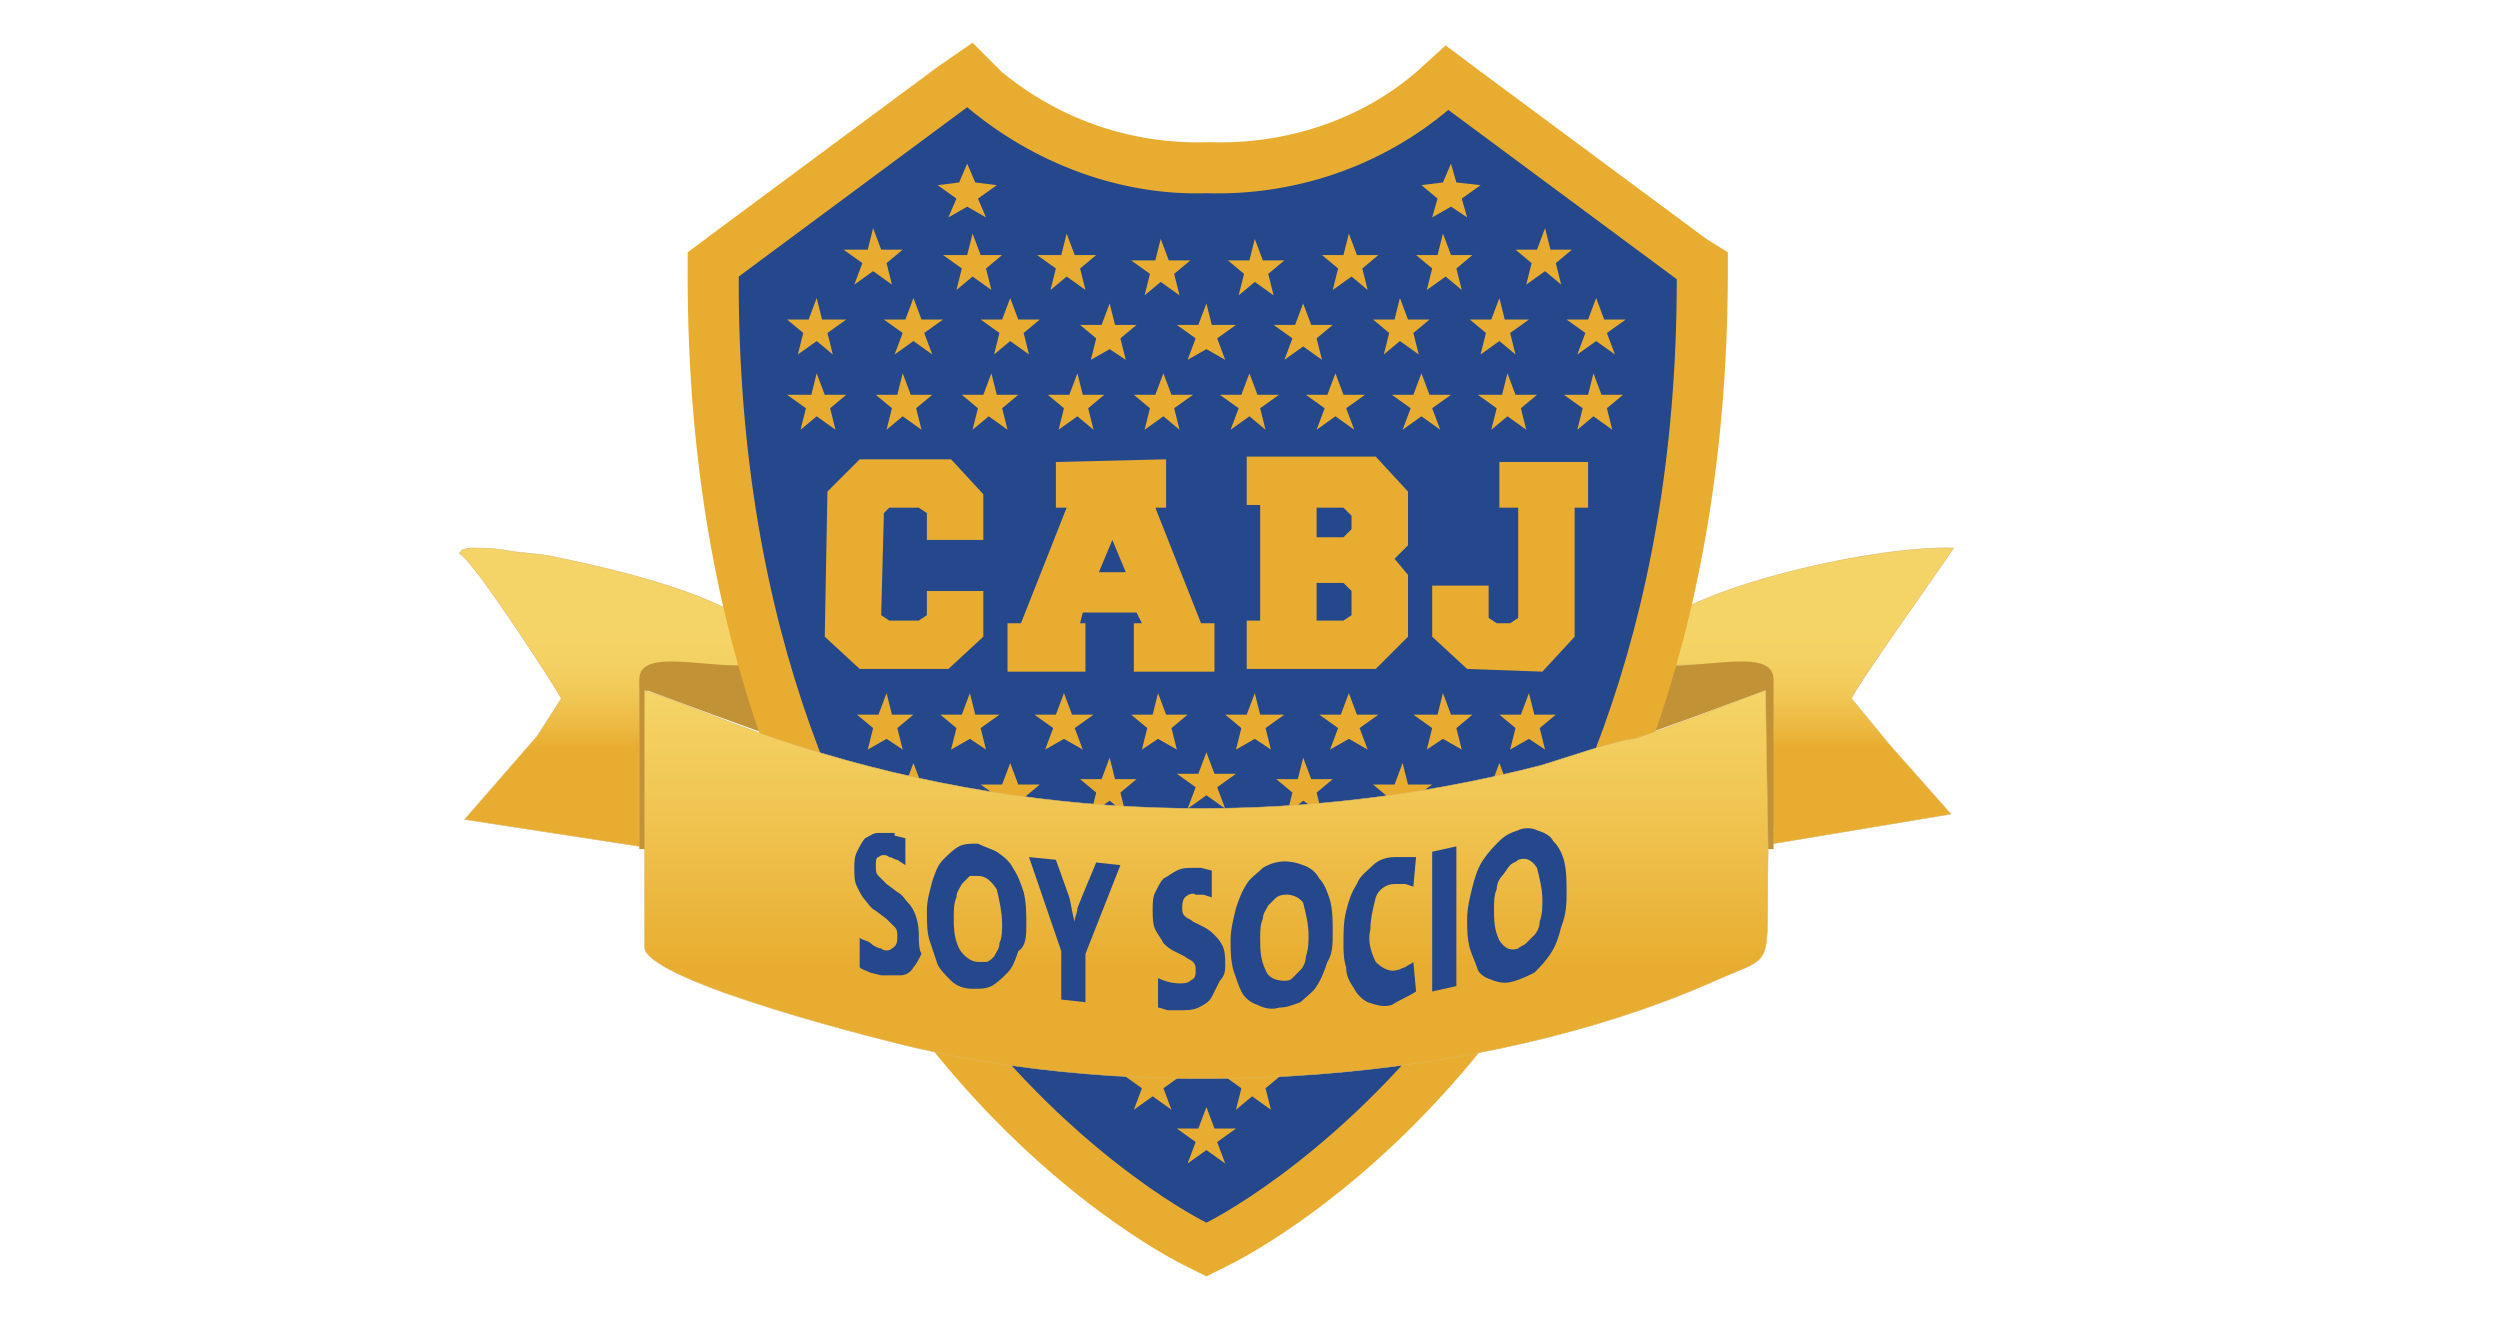 <?xml version="1.0" encoding="UTF-8" standalone="no"?>
<!-- Generator: Adobe Illustrator 22.0.0, SVG Export Plug-In . SVG Version: 6.00 Build 0)  -->

<svg
   xmlns:dc="http://purl.org/dc/elements/1.1/"
   xmlns:cc="http://creativecommons.org/ns#"
   xmlns:rdf="http://www.w3.org/1999/02/22-rdf-syntax-ns#"
   xmlns:svg="http://www.w3.org/2000/svg"
   xmlns="http://www.w3.org/2000/svg"
   xmlns:sodipodi="http://sodipodi.sourceforge.net/DTD/sodipodi-0.dtd"
   xmlns:inkscape="http://www.inkscape.org/namespaces/inkscape"
   version="1.1"
   id="Capa_1"
   x="0px"
   y="0px"
   viewBox="0 0 450 240"
   xml:space="preserve"
   sodipodi:docname="b-logo-header-new.svg"
   width="450"
   height="240"
   inkscape:version="0.92.4 (5da689c313, 2019-01-14)"><defs
   id="defs5642" /><sodipodi:namedview
   pagecolor="#ffffff"
   bordercolor="#666666"
   borderopacity="1"
   objecttolerance="10"
   gridtolerance="10"
   guidetolerance="10"
   inkscape:pageopacity="0"
   inkscape:pageshadow="2"
   inkscape:window-width="1920"
   inkscape:window-height="1017"
   id="namedview5640"
   showgrid="false"
   inkscape:zoom="2.7927215"
   inkscape:cx="206.21442"
   inkscape:cy="104.00046"
   inkscape:window-x="-8"
   inkscape:window-y="-8"
   inkscape:window-maximized="1"
   inkscape:current-layer="Capa_1" />
<style
   type="text/css"
   id="style5437">
	.st0{fill:url(#SVGID_1_);stroke:#DBB763;stroke-width:2.000000e-02;stroke-miterlimit:22.93;}
	.st1{fill:url(#SVGID_2_);stroke:#DBB763;stroke-width:2.000000e-02;stroke-miterlimit:22.93;}
	.st2{fill:#C19236;}
	.st3{fill:#24488B;}
	.st4{fill:#E8AD30;}
	.st5{fill:url(#SVGID_3_);stroke:#DBB763;stroke-width:2.000000e-02;stroke-miterlimit:22.93;}
</style>
<title
   id="title5439">isologologo header h2</title>
<g
   id="puesta_en_escena"
   transform="matrix(4.838,0,0,4.838,-47.001,3.332)">
	
		<linearGradient
   id="SVGID_1_"
   gradientUnits="userSpaceOnUse"
   x1="76.473"
   y1="22.18"
   x2="76.473"
   y2="27.3"
   gradientTransform="matrix(1,0,0,-1,0,50)">
		<stop
   offset="0.14"
   style="stop-color:#E8AD30"
   id="stop5441" />
		<stop
   offset="0.29"
   style="stop-color:#ECB941"
   id="stop5443" />
		<stop
   offset="0.53"
   style="stop-color:#F1C856"
   id="stop5445" />
		<stop
   offset="0.77"
   style="stop-color:#F4D163"
   id="stop5447" />
		<stop
   offset="1"
   style="stop-color:#F5D467"
   id="stop5449" />
	</linearGradient>
	<path
   class="st0"
   d="m 70.7,23.2 c -0.1,0.2 -0.1,0.5 0.1,0.6 1.5,0.6 3.1,-0.1 4.6,0.3 l 0.2,2.6 0.1,4 6.6,-1.1 L 80,27 78.6,25.3 c 0.2,-0.5 3.2,-4.7 3.8,-5.6 -3.1,-0.1 -10.5,1.6 -11.7,3.5 z"
   id="path5452"
   inkscape:connector-curvature="0" />
	
		<linearGradient
   id="SVGID_2_"
   gradientUnits="userSpaceOnUse"
   x1="32.761"
   y1="22.15"
   x2="32.761"
   y2="27.28"
   gradientTransform="matrix(1,0,0,-1,0,50)">
		<stop
   offset="0.14"
   style="stop-color:#E8AD30"
   id="stop5454" />
		<stop
   offset="0.29"
   style="stop-color:#ECB941"
   id="stop5456" />
		<stop
   offset="0.53"
   style="stop-color:#F1C856"
   id="stop5458" />
		<stop
   offset="0.77"
   style="stop-color:#F4D163"
   id="stop5460" />
		<stop
   offset="1"
   style="stop-color:#F5D467"
   id="stop5462" />
	</linearGradient>
	<path
   class="st1"
   d="m 29.7,26.7 -2.7,3.1 6.5,1 v -4.1 -1.9 c 0.1,-1.1 1.8,-0.8 2.7,-0.7 0.5,0 1,0 1.5,0 0.9,-0.1 0.9,0 0.8,-0.8 -1.3,-1.8 -5.9,-2.8 -8.3,-3.3 -0.5,-0.1 -1,-0.1 -1.6,-0.2 -0.5,-0.1 -0.9,-0.1 -1.4,-0.1 -0.4,0.1 -0.2,0 -0.4,0.2 0.5,0.2 3.6,5 3.8,5.4 z"
   id="path5465"
   inkscape:connector-curvature="0" />
	<path
   class="st2"
   d="m 70.4,26.8 c 1,-0.3 3.9,-1.4 5,-1.8 v 5.9 c 0.1,0 0.2,0 0.3,0 v -6.3 c 0,-1.4 -3.3,-0.1 -4.9,-0.7 -0.2,-0.1 -0.2,-0.4 -0.1,-0.6 -0.2,0.2 -0.3,0.4 -0.3,0.6 z"
   id="path5467"
   inkscape:connector-curvature="0"
   style="fill:#c19236" />
	<path
   class="st2"
   d="m 38.8,26.8 c -1,-0.3 -3.9,-1.4 -5,-1.8 v 5.9 c -0.1,0 -0.2,0 -0.3,0 v -6.3 c 0,-1.4 3.3,-0.1 4.9,-0.7 0.2,-0.1 0.2,-0.4 0.1,-0.6 0.2,0.2 0.3,0.4 0.3,0.6 z"
   id="path5469"
   inkscape:connector-curvature="0"
   style="fill:#c19236" />
	<path
   class="st3"
   d="M 72.5,9.2 64,2.8 63.6,2.5 63.3,2.8 v 0 c -2.4,2 -5.4,3.1 -8.5,3 H 54.7 C 52.5,5.8 50.3,5.3 48.3,4.3 47.7,4 47.2,3.7 46.7,3.3 L 46.2,3 46.1,2.9 v 0 0 L 45.8,2.6 45.4,2.9 36.8,9.1 36.6,9.3 v 0.4 c 0,13.4 4.4,22.3 8.8,27.8 2.4,3.1 5.4,5.8 8.9,7.7 l 0.2,0.1 0.2,-0.1 c 3.5,-1.9 6.6,-4.6 9,-7.7 4.5,-5.5 9,-14.5 9,-27.9 V 9.3 Z"
   id="path5471"
   inkscape:connector-curvature="0"
   style="fill:#24488b" />
	<path
   class="st4"
   d="M 73.2,8.2 64.7,1.9 63.5,1 62.4,2 v 0 c -2.1,1.8 -4.9,2.7 -7.7,2.6 v 0 C 51.9,4.7 49.2,3.8 47,2 V 2 L 45.9,0.9 44.6,1.8 36.1,8.1 35.3,8.7 V 9.6 C 35.3,37.1 53,46 53.8,46.4 l 0.4,0.2 0.4,0.2 0.4,-0.2 0.4,-0.2 C 56.2,46 73.9,37.2 74,9.6 V 8.7 Z M 54.6,44.8 c 0,0 -17.5,-8.5 -17.4,-35.2 l 8.5,-6.3 c 2.5,2.1 5.7,3.3 8.9,3.2 v 0 c 3.3,0.1 6.5,-1 9,-3.1 l 8.5,6.3 c 0,26.6 -17.5,35.1 -17.5,35.1 z"
   id="path5473"
   inkscape:connector-curvature="0"
   style="fill:#e8ad30" />
	<polygon
   class="st4"
   points="55.3,38.2 54.6,37.8 53.9,38.2 54.2,37.5 53.5,37 54.3,36.9 54.6,36.2 54.9,36.9 55.7,37 55,37.5 "
   id="polygon5475"
   style="fill:#e8ad30" />
	<polygon
   class="st4"
   points="59.4,38.7 58.7,38.2 58,38.7 58.3,37.9 57.6,37.4 58.4,37.4 58.7,36.6 59,37.4 59.8,37.4 59.1,37.9 "
   id="polygon5477"
   style="fill:#e8ad30" />
	<polygon
   class="st4"
   points="51.2,38.7 50.5,38.2 49.8,38.7 50.1,37.9 49.4,37.4 50.2,37.4 50.5,36.6 50.8,37.4 51.6,37.4 50.9,37.9 "
   id="polygon5479"
   style="fill:#e8ad30" />
	<polygon
   class="st4"
   points="53.3,40.6 52.6,40.1 51.9,40.6 52.2,39.8 51.5,39.3 52.3,39.3 52.6,38.5 52.9,39.3 53.7,39.3 53,39.8 "
   id="polygon5481"
   style="fill:#e8ad30" />
	<polygon
   class="st4"
   points="57,40.6 56.3,40.1 55.7,40.6 55.9,39.8 55.2,39.3 56,39.3 56.3,38.5 56.6,39.3 57.4,39.3 56.8,39.8 "
   id="polygon5483"
   style="fill:#e8ad30" />
	<polygon
   class="st4"
   points="55.3,42.6 54.6,42.1 53.9,42.6 54.2,41.8 53.5,41.3 54.3,41.3 54.6,40.5 54.9,41.3 55.7,41.3 55,41.8 "
   id="polygon5485"
   style="fill:#e8ad30" />
	<polygon
   class="st4"
   points="55.3,34 54.6,33.5 53.9,34 54.2,33.2 53.5,32.7 54.3,32.7 54.6,31.9 54.9,32.7 55.7,32.7 55,33.2 "
   id="polygon5487"
   style="fill:#e8ad30" />
	<polygon
   class="st4"
   points="51.4,34.2 50.7,33.8 50,34.2 50.3,33.4 49.6,32.9 50.4,32.9 50.7,32.2 51,32.9 51.8,32.9 51.1,33.4 "
   id="polygon5489"
   style="fill:#e8ad30" />
	<polygon
   class="st4"
   points="59.1,34.2 58.5,33.8 57.8,34.2 58,33.4 57.4,32.9 58.2,32.9 58.5,32.2 58.7,32.9 59.6,32.9 58.9,33.4 "
   id="polygon5491"
   style="fill:#e8ad30" />
	<polygon
   class="st4"
   points="47.5,34.4 46.8,34 46.2,34.4 46.4,33.7 45.7,33.2 46.6,33.1 46.8,32.4 47.1,33.1 47.9,33.2 47.3,33.7 "
   id="polygon5493"
   style="fill:#e8ad30" />
	<polygon
   class="st4"
   points="63,34.4 62.4,34 61.7,34.4 61.9,33.7 61.3,33.2 62.1,33.1 62.4,32.4 62.6,33.1 63.4,33.2 62.8,33.7 "
   id="polygon5495"
   style="fill:#e8ad30" />
	<polygon
   class="st4"
   points="49.1,36.8 48.5,36.3 47.8,36.8 48,36 47.4,35.5 48.2,35.5 48.5,34.7 48.7,35.5 49.5,35.5 48.9,36 "
   id="polygon5497"
   style="fill:#e8ad30" />
	<polygon
   class="st4"
   points="61.4,36.8 60.7,36.3 60.1,36.8 60.3,36 59.7,35.5 60.5,35.5 60.8,34.7 61,35.5 61.8,35.5 61.2,36 "
   id="polygon5499"
   style="fill:#e8ad30" />
	<polygon
   class="st4"
   points="57.3,36.3 56.7,35.8 56,36.3 56.2,35.5 55.6,35 56.4,35 56.7,34.2 56.9,35 57.7,35 57.1,35.5 "
   id="polygon5501"
   style="fill:#e8ad30" />
	<polygon
   class="st4"
   points="53.2,36.3 52.6,35.8 51.9,36.3 52.1,35.5 51.5,35 52.3,35 52.6,34.2 52.8,35 53.6,35 53,35.5 "
   id="polygon5503"
   style="fill:#e8ad30" />
	<polygon
   class="st4"
   points="49.7,32.1 49,31.6 48.3,32.1 48.6,31.3 47.9,30.8 48.7,30.8 49,30 49.3,30.8 50.1,30.8 49.4,31.3 "
   id="polygon5505"
   style="fill:#e8ad30" />
	<polygon
   class="st4"
   points="60.9,32.1 60.2,31.6 59.5,32.1 59.8,31.3 59.1,30.8 60,30.8 60.2,30 60.5,30.8 61.3,30.8 60.7,31.3 "
   id="polygon5507"
   style="fill:#e8ad30" />
	<polygon
   class="st4"
   points="45.9,32.3 45.3,31.9 44.6,32.3 44.8,31.5 44.2,31 45,31 45.3,30.2 45.5,31 46.3,31 45.7,31.5 "
   id="polygon5509"
   style="fill:#e8ad30" />
	<polygon
   class="st4"
   points="64.6,32.3 64,31.9 63.3,32.3 63.5,31.5 62.9,31 63.7,31 64,30.3 64.2,31 65,31 64.4,31.5 "
   id="polygon5511"
   style="fill:#e8ad30" />
	<polygon
   class="st4"
   points="53.4,31.7 52.7,31.2 52.1,31.7 52.3,30.9 51.7,30.4 52.5,30.4 52.7,29.6 53,30.4 53.8,30.4 53.2,30.9 "
   id="polygon5513"
   style="fill:#e8ad30" />
	<polygon
   class="st4"
   points="57.2,31.7 56.5,31.2 55.8,31.7 56,30.9 55.4,30.4 56.2,30.4 56.5,29.6 56.7,30.4 57.6,30.4 56.9,30.9 "
   id="polygon5515"
   style="fill:#e8ad30" />
	<polygon
   class="st4"
   points="66.2,29.8 65.5,29.3 64.8,29.8 65.1,29 64.4,28.5 65.2,28.5 65.5,27.7 65.8,28.5 66.6,28.5 65.9,29 "
   id="polygon5517"
   style="fill:#e8ad30" />
	<polygon
   class="st4"
   points="44.3,29.8 43.7,29.3 43,29.8 43.3,29 42.6,28.5 43.4,28.5 43.7,27.7 44,28.5 44.8,28.5 44.1,29 "
   id="polygon5519"
   style="fill:#e8ad30" />
	<polygon
   class="st4"
   points="62.5,29.8 61.9,29.3 61.2,29.8 61.4,29 60.8,28.5 61.6,28.5 61.9,27.7 62.1,28.5 63,28.5 62.3,29 "
   id="polygon5521"
   style="fill:#e8ad30" />
	<polygon
   class="st4"
   points="48,29.8 47.3,29.3 46.7,29.8 46.9,29 46.2,28.5 47,28.5 47.3,27.7 47.6,28.5 48.4,28.5 47.8,29 "
   id="polygon5523"
   style="fill:#e8ad30" />
	<polygon
   class="st4"
   points="51.6,29.6 51,29.1 50.3,29.6 50.5,28.8 49.9,28.3 50.7,28.3 51,27.5 51.2,28.3 52,28.3 51.4,28.8 "
   id="polygon5525"
   style="fill:#e8ad30" />
	<polygon
   class="st4"
   points="58.9,29.6 58.2,29.1 57.6,29.6 57.8,28.8 57.2,28.3 58,28.3 58.2,27.5 58.5,28.3 59.3,28.3 58.7,28.8 "
   id="polygon5527"
   style="fill:#e8ad30" />
	<polygon
   class="st4"
   points="55.3,29.4 54.6,28.9 53.9,29.4 54.2,28.6 53.5,28.1 54.3,28.1 54.6,27.3 54.9,28.1 55.7,28.1 55,28.6 "
   id="polygon5529"
   style="fill:#e8ad30" />
	<polygon
   class="st4"
   points="64.1,27.2 63.4,26.8 62.8,27.2 63,26.4 62.3,25.9 63.2,25.9 63.4,25.1 63.7,25.9 64.5,25.9 63.9,26.4 "
   id="polygon5531"
   style="fill:#e8ad30" />
	<polygon
   class="st4"
   points="67.2,27.2 66.6,26.8 65.9,27.2 66.1,26.4 65.5,25.9 66.3,25.9 66.6,25.1 66.8,25.9 67.6,25.9 67,26.4 "
   id="polygon5533"
   style="fill:#e8ad30" />
	<polygon
   class="st4"
   points="43.3,27.2 42.7,26.8 42,27.2 42.2,26.4 41.6,25.9 42.4,25.9 42.7,25.1 42.9,25.9 43.7,25.9 43.1,26.4 "
   id="polygon5535"
   style="fill:#e8ad30" />
	<polygon
   class="st4"
   points="60.6,27.2 59.9,26.8 59.2,27.2 59.5,26.4 58.8,25.9 59.6,25.9 59.9,25.1 60.2,25.9 61,25.9 60.3,26.4 "
   id="polygon5537"
   style="fill:#e8ad30" />
	<polygon
   class="st4"
   points="46.4,27.2 45.8,26.8 45.1,27.2 45.3,26.4 44.7,25.9 45.5,25.9 45.8,25.1 46,25.9 46.9,25.9 46.2,26.4 "
   id="polygon5539"
   style="fill:#e8ad30" />
	<polygon
   class="st4"
   points="50,27.2 49.3,26.8 48.6,27.2 48.9,26.4 48.2,25.9 49,25.9 49.3,25.1 49.6,25.9 50.4,25.9 49.7,26.4 "
   id="polygon5541"
   style="fill:#e8ad30" />
	<polygon
   class="st4"
   points="57,27.2 56.4,26.8 55.7,27.2 55.9,26.4 55.3,25.9 56.1,25.9 56.4,25.1 56.6,25.9 57.5,25.9 56.8,26.4 "
   id="polygon5543"
   style="fill:#e8ad30" />
	<polygon
   class="st4"
   points="53.5,27.2 52.8,26.8 52.2,27.2 52.4,26.4 51.8,25.9 52.6,25.9 52.8,25.1 53.1,25.9 53.9,25.9 53.3,26.4 "
   id="polygon5545"
   style="fill:#e8ad30" />
	<polygon
   class="st4"
   points="41.7,24.2 40.4,23 40.5,17.6 41.7,16.4 45.1,16.4 46.3,17.7 46.3,19.4 44.2,19.4 44.2,18.4 43.9,18.2 42.8,18.2 42.6,18.4 42.5,22.2 42.8,22.4 43.9,22.4 44.2,22.2 44.2,21.3 46.3,21.3 46.3,23 45,24.2 "
   id="polygon5547"
   style="fill:#e8ad30" />
	<path
   class="st4"
   d="m 53.1,16.4 v 1.8 h -0.4 l 1.7,4.3 h 0.5 v 1.8 h -3 v -1.8 h 0.3 L 52,22.1 h -2 l -0.1,0.4 h 0.2 v 1.8 h -2.9 v -1.8 h 0.5 l 1.7,-4.3 H 49 v -1.7 z m -2.5,4.2 h 1 l -0.5,-1.2 z"
   id="path5549"
   inkscape:connector-curvature="0"
   style="fill:#e8ad30" />
	<path
   class="st4"
   d="M 62.1,20.7 V 23 l -1.2,1.2 h -4.8 v -1.8 h 0.5 v -4.3 h -0.5 v -1.8 h 4.8 l 1.2,1.3 v 2 l -0.5,0.5 z M 60,21.3 59.7,21 h -1 v 1.4 h 1 L 60,22.2 Z m 0,-2.8 -0.3,-0.3 h -1 v 1.1 h 1 L 60,19 Z"
   id="path5551"
   inkscape:connector-curvature="0"
   style="fill:#e8ad30" />
	<polygon
   class="st4"
   points="68.8,16.5 68.8,18.2 68.3,18.2 68.3,23 67.1,24.3 64.3,24.2 63,23 63,21.1 65.1,21.1 65.1,22.3 65.4,22.5 65.9,22.5 66.2,22.3 66.2,18.2 65.5,18.2 65.5,16.5 "
   id="polygon5553"
   style="fill:#e8ad30" />
	<polygon
   class="st4"
   points="51.6,12.7 51,12.3 50.3,12.7 50.5,11.9 49.9,11.4 50.7,11.4 51,10.6 51.2,11.4 52,11.4 51.4,11.9 "
   id="polygon5555"
   style="fill:#e8ad30" />
	<polygon
   class="st4"
   points="48,12.5 47.3,12 46.7,12.5 46.9,11.7 46.2,11.2 47,11.2 47.3,10.4 47.6,11.2 48.4,11.2 47.8,11.7 "
   id="polygon5557"
   style="fill:#e8ad30" />
	<polygon
   class="st4"
   points="40.7,12.5 40.1,12 39.4,12.5 39.6,11.7 39,11.2 39.8,11.2 40.1,10.4 40.3,11.2 41.2,11.2 40.5,11.7 "
   id="polygon5559"
   style="fill:#e8ad30" />
	<polygon
   class="st4"
   points="44.4,12.5 43.7,12 43,12.5 43.3,11.7 42.6,11.2 43.4,11.2 43.7,10.4 44,11.2 44.8,11.2 44.1,11.7 "
   id="polygon5561"
   style="fill:#e8ad30" />
	<polygon
   class="st4"
   points="46.4,7.4 45.7,7 45,7.4 45.3,6.7 44.6,6.2 45.4,6.1 45.7,5.4 46,6.1 46.8,6.2 46.1,6.7 "
   id="polygon5563"
   style="fill:#e8ad30" />
	<polygon
   class="st4"
   points="42.9,9.9 42.2,9.4 41.5,9.9 41.8,9.1 41.1,8.6 42,8.6 42.2,7.8 42.5,8.6 43.3,8.6 42.7,9.1 "
   id="polygon5565"
   style="fill:#e8ad30" />
	<polygon
   class="st4"
   points="53.6,10.3 52.9,9.8 52.3,10.3 52.5,9.5 51.8,9 52.7,9 52.9,8.2 53.2,9 54,9 53.4,9.5 "
   id="polygon5567"
   style="fill:#e8ad30" />
	<polygon
   class="st4"
   points="55.3,12.7 54.6,12.3 53.9,12.7 54.2,11.9 53.5,11.4 54.3,11.4 54.6,10.6 54.8,11.4 55.7,11.4 55,11.9 "
   id="polygon5569"
   style="fill:#e8ad30" />
	<polygon
   class="st4"
   points="57.1,10.3 56.4,9.8 55.8,10.3 56,9.5 55.4,9 56.2,9 56.4,8.2 56.7,9 57.5,9 56.9,9.5 "
   id="polygon5571"
   style="fill:#e8ad30" />
	<polygon
   class="st4"
   points="46.6,10.1 45.9,9.6 45.3,10.1 45.5,9.3 44.8,8.8 45.7,8.8 45.9,8 46.2,8.8 47,8.8 46.4,9.3 "
   id="polygon5573"
   style="fill:#e8ad30" />
	<polygon
   class="st4"
   points="50.1,10.1 49.4,9.6 48.8,10.1 49,9.3 48.3,8.8 49.2,8.8 49.4,8 49.7,8.8 50.5,8.8 49.9,9.3 "
   id="polygon5575"
   style="fill:#e8ad30" />
	<polygon
   class="st4"
   points="57.5,12.7 58.2,12.2 58.9,12.7 58.7,11.9 59.3,11.4 58.5,11.4 58.2,10.6 57.9,11.4 57.1,11.4 57.8,11.9 "
   id="polygon5577"
   style="fill:#e8ad30" />
	<polygon
   class="st4"
   points="61.2,12.5 61.8,12 62.5,12.5 62.3,11.7 62.9,11.2 62.1,11.2 61.8,10.4 61.6,11.2 60.8,11.2 61.4,11.7 "
   id="polygon5579"
   style="fill:#e8ad30" />
	<polygon
   class="st4"
   points="68.4,12.5 69.1,12 69.8,12.5 69.5,11.7 70.2,11.2 69.4,11.2 69.1,10.4 68.8,11.2 68,11.2 68.7,11.7 "
   id="polygon5581"
   style="fill:#e8ad30" />
	<polygon
   class="st4"
   points="64.8,12.5 65.5,12 66.1,12.5 65.9,11.7 66.6,11.2 65.7,11.2 65.5,10.4 65.2,11.2 64.4,11.2 65,11.7 "
   id="polygon5583"
   style="fill:#e8ad30" />
	<polygon
   class="st4"
   points="63,7.4 63.7,7 64.3,7.4 64.1,6.7 64.8,6.2 63.9,6.1 63.7,5.4 63.4,6.1 62.6,6.2 63.2,6.7 "
   id="polygon5585"
   style="fill:#e8ad30" />
	<polygon
   class="st4"
   points="66.5,9.9 67.2,9.4 67.8,9.9 67.6,9.1 68.2,8.6 67.4,8.6 67.2,7.8 66.9,8.6 66.1,8.6 66.7,9.1 "
   id="polygon5587"
   style="fill:#e8ad30" />
	<polygon
   class="st4"
   points="59.3,10.1 60,9.6 60.6,10.1 60.4,9.3 61,8.8 60.2,8.8 59.9,8 59.7,8.8 58.9,8.8 59.5,9.3 "
   id="polygon5589"
   style="fill:#e8ad30" />
	<polygon
   class="st4"
   points="62.8,10.1 63.5,9.6 64.1,10.1 63.9,9.3 64.5,8.8 63.7,8.8 63.4,8 63.2,8.8 62.4,8.8 63,9.3 "
   id="polygon5591"
   style="fill:#e8ad30" />
	<polygon
   class="st4"
   points="50.4,15.3 49.8,14.8 49.1,15.3 49.3,14.5 48.7,14 49.5,14 49.8,13.2 50,14 50.8,14 50.2,14.5 "
   id="polygon5593"
   style="fill:#e8ad30" />
	<polygon
   class="st4"
   points="47.2,15.3 46.5,14.8 45.9,15.3 46.1,14.5 45.5,14 46.3,14 46.6,13.2 46.8,14 47.6,14 47,14.5 "
   id="polygon5595"
   style="fill:#e8ad30" />
	<polygon
   class="st4"
   points="44,15.3 43.3,14.8 42.7,15.3 42.9,14.5 42.3,14 43.1,14 43.3,13.2 43.6,14 44.4,14 43.8,14.5 "
   id="polygon5597"
   style="fill:#e8ad30" />
	<polygon
   class="st4"
   points="40.8,15.3 40.1,14.8 39.5,15.3 39.7,14.5 39,14 39.9,14 40.1,13.2 40.4,14 41.2,14 40.6,14.5 "
   id="polygon5599"
   style="fill:#e8ad30" />
	<polygon
   class="st4"
   points="53.6,15.3 53,14.8 52.3,15.3 52.5,14.5 51.9,14 52.7,14 53,13.2 53.3,14 54.1,14 53.4,14.5 "
   id="polygon5601"
   style="fill:#e8ad30" />
	<polygon
   class="st4"
   points="56.8,15.3 56.2,14.8 55.5,15.3 55.8,14.5 55.1,14 55.9,14 56.2,13.2 56.5,14 57.3,14 56.6,14.5 "
   id="polygon5603"
   style="fill:#e8ad30" />
	<polygon
   class="st4"
   points="61.9,15.3 62.6,14.8 63.3,15.3 63,14.5 63.7,14 62.9,14 62.6,13.2 62.3,14 61.5,14 62.2,14.5 "
   id="polygon5605"
   style="fill:#e8ad30" />
	<polygon
   class="st4"
   points="65.2,15.3 65.8,14.8 66.5,15.3 66.3,14.5 66.9,14 66.1,14 65.8,13.2 65.6,14 64.7,14 65.4,14.5 "
   id="polygon5607"
   style="fill:#e8ad30" />
	<polygon
   class="st4"
   points="68.4,15.3 69,14.8 69.7,15.3 69.5,14.5 70.1,14 69.3,14 69,13.2 68.8,14 67.9,14 68.6,14.5 "
   id="polygon5609"
   style="fill:#e8ad30" />
	<polygon
   class="st4"
   points="58.7,15.3 59.4,14.8 60.1,15.3 59.8,14.5 60.5,14 59.7,14 59.4,13.2 59.1,14 58.3,14 59,14.5 "
   id="polygon5611"
   style="fill:#e8ad30" />
	
		<linearGradient
   id="SVGID_3_"
   gradientUnits="userSpaceOnUse"
   x1="54.63"
   y1="10.551"
   x2="54.63"
   y2="25"
   gradientTransform="matrix(1,0,0,-1,0,50)">
		<stop
   offset="0.29"
   style="stop-color:#E8AD30"
   id="stop5613" />
		<stop
   offset="0.64"
   style="stop-color:#EFC24E"
   id="stop5615" />
		<stop
   offset="1"
   style="stop-color:#F5D467"
   id="stop5617" />
	</linearGradient>
	<path
   class="st5"
   d="m 33.7,34.6 c 0.3,1.3 9.2,3.5 10.1,3.7 9.1,2.1 21,1.3 29.5,-2.4 2.6,-1.2 2.1,-0.2 2.2,-5 L 75.4,25 c -1.1,0.4 -3.9,1.5 -4.9,1.8 -0.5,0 -2.8,0.8 -3.5,1 -9.4,2.4 -19.2,2.1 -28.4,-1 C 36,25.9 35,25.4 33.7,25 Z"
   id="path5620"
   inkscape:connector-curvature="0" />
	<path
   class="st3"
   d="m 43.9,34.1 c 0,-0.4 -0.1,-0.9 -0.4,-1.2 -0.1,-0.1 -0.2,-0.3 -0.4,-0.4 l -0.4,-0.3 c -0.1,-0.1 -0.2,-0.2 -0.3,-0.3 -0.1,-0.1 -0.1,-0.2 -0.1,-0.4 0,-0.1 0,-0.3 0.1,-0.3 0.1,-0.1 0.3,-0.1 0.4,0 0.1,0 0.2,0.1 0.3,0.1 l 0.3,0.2 v -1 L 43,30.4 v -0.1 c -0.2,0 -0.4,0 -0.6,0 -0.2,0 -0.3,0.1 -0.5,0.2 -0.1,0.1 -0.2,0.3 -0.3,0.5 -0.1,0.2 -0.1,0.4 -0.1,0.6 0,0.3 0,0.5 0.1,0.7 0.1,0.2 0.2,0.4 0.3,0.5 0.1,0.1 0.2,0.3 0.4,0.4 l 0.4,0.3 c 0.1,0.1 0.2,0.2 0.3,0.3 0.1,0.1 0.1,0.2 0.1,0.4 0,0.1 0,0.3 -0.2,0.4 -0.1,0.1 -0.3,0.1 -0.4,0 -0.1,0 -0.3,-0.1 -0.4,-0.2 -0.1,-0.1 -0.3,-0.1 -0.4,-0.2 v 1.1 c 0.1,0.1 0.2,0.1 0.4,0.2 l 0.4,0.1 c 0.2,0 0.4,0 0.7,0 0.2,0 0.4,-0.1 0.5,-0.3 0.1,-0.1 0.2,-0.3 0.3,-0.5 -0.1,-0.2 -0.1,-0.4 -0.1,-0.7 z"
   id="path5622"
   inkscape:connector-curvature="0"
   style="fill:#24488b" />
	<path
   class="st3"
   d="m 47.9,33.7 c 0,-0.4 0,-0.8 -0.1,-1.2 -0.1,-0.3 -0.2,-0.6 -0.4,-0.9 -0.1,-0.2 -0.3,-0.4 -0.6,-0.6 -0.2,-0.1 -0.5,-0.2 -0.7,-0.3 -0.3,0 -0.5,0 -0.7,0.1 -0.2,0.1 -0.4,0.3 -0.6,0.5 -0.2,0.2 -0.3,0.5 -0.4,0.8 -0.1,0.4 -0.2,0.7 -0.2,1.1 0,0.4 0,0.8 0.1,1.1 0.1,0.3 0.2,0.6 0.3,0.9 0.1,0.2 0.3,0.4 0.5,0.6 0.2,0.2 0.5,0.3 0.8,0.3 0.3,0 0.5,0 0.7,-0.1 0.2,-0.1 0.4,-0.3 0.6,-0.5 0.2,-0.2 0.3,-0.5 0.4,-0.8 0.3,-0.2 0.3,-0.6 0.3,-1 z m -0.9,0 c 0,0.2 0,0.5 -0.1,0.7 0,0.2 -0.1,0.3 -0.2,0.5 -0.1,0.1 -0.2,0.2 -0.3,0.2 -0.1,0 -0.2,0 -0.3,0 -0.3,0 -0.6,-0.3 -0.7,-0.5 -0.2,-0.4 -0.2,-0.8 -0.2,-1.2 0,-0.2 0,-0.5 0.1,-0.7 0,-0.2 0.1,-0.3 0.2,-0.5 0.1,-0.1 0.2,-0.2 0.3,-0.3 0.1,0 0.2,0 0.3,0 0.3,0 0.5,0.2 0.7,0.5 0.1,0.4 0.2,0.9 0.2,1.3 z"
   id="path5624"
   inkscape:connector-curvature="0"
   style="fill:#24488b" />
	<path
   class="st3"
   d="m 51.4,31.5 -0.9,-0.1 -0.5,1.2 -0.2,0.5 c 0,0.2 -0.1,0.3 -0.1,0.5 v 0 c -0.1,-0.3 -0.1,-0.5 -0.2,-0.9 l -0.5,-1.4 -1,-0.1 1.2,3.5 v 1.8 l 0.9,0.1 v -1.8 z"
   id="path5626"
   inkscape:connector-curvature="0"
   style="fill:#24488b" />
	<path
   class="st3"
   d="m 55.3,35.2 c 0,-0.2 0,-0.5 -0.1,-0.7 C 55.1,34.3 55,34.2 54.9,34.1 54.8,34 54.7,33.9 54.5,33.8 l -0.4,-0.2 c -0.1,-0.1 -0.2,-0.1 -0.3,-0.2 -0.1,-0.1 -0.1,-0.2 -0.1,-0.3 0,-0.1 0,-0.3 0.1,-0.4 0.1,-0.1 0.3,-0.2 0.4,-0.1 0.1,0 0.2,0 0.3,0 l 0.3,0.1 v -1 l -0.4,-0.1 h -0.3 c -0.2,0 -0.4,0 -0.6,0.1 -0.2,0.1 -0.3,0.2 -0.5,0.3 -0.1,0.1 -0.2,0.3 -0.3,0.5 -0.1,0.2 -0.1,0.4 -0.1,0.7 0,0.2 0,0.5 0.1,0.7 0.1,0.2 0.2,0.3 0.3,0.5 0.1,0.1 0.2,0.2 0.4,0.3 l 0.4,0.2 c 0.1,0.1 0.2,0.1 0.3,0.2 0.1,0.1 0.1,0.2 0.1,0.3 0,0.2 0,0.3 -0.2,0.4 -0.1,0.1 -0.3,0.1 -0.4,0.1 -0.3,0 -0.6,-0.1 -0.8,-0.2 v 1.1 c 0.1,0 0.3,0.1 0.4,0.1 h 0.4 c 0.2,0 0.5,0 0.7,-0.1 0.2,-0.1 0.4,-0.2 0.5,-0.4 0.1,-0.2 0.2,-0.4 0.3,-0.6 0.2,-0.2 0.2,-0.4 0.2,-0.6 z"
   id="path5628"
   inkscape:connector-curvature="0"
   style="fill:#24488b" />
	<path
   class="st3"
   d="m 59.3,34 c 0,-0.4 0,-0.8 -0.1,-1.2 -0.1,-0.3 -0.2,-0.6 -0.4,-0.8 -0.1,-0.2 -0.3,-0.4 -0.6,-0.5 -0.5,-0.2 -1,-0.2 -1.5,0.1 -0.2,0.2 -0.5,0.4 -0.6,0.6 -0.2,0.3 -0.3,0.6 -0.4,0.9 -0.1,0.4 -0.2,0.8 -0.2,1.2 0,0.4 0,0.7 0.1,1.1 0.1,0.3 0.2,0.6 0.3,0.8 0.1,0.2 0.3,0.4 0.6,0.5 0.2,0.1 0.5,0.2 0.8,0.1 0.3,0 0.5,-0.1 0.8,-0.2 0.2,-0.2 0.5,-0.4 0.6,-0.6 0.2,-0.3 0.3,-0.6 0.4,-0.9 0.2,-0.3 0.2,-0.7 0.2,-1.1 z m -0.9,0.1 c 0,0.3 0,0.5 -0.1,0.8 0,0.2 -0.1,0.4 -0.2,0.5 -0.1,0.1 -0.2,0.2 -0.3,0.3 -0.1,0.1 -0.2,0.1 -0.3,0.1 -0.3,0 -0.6,-0.1 -0.7,-0.4 -0.2,-0.4 -0.2,-0.8 -0.2,-1.2 0,-0.2 0,-0.5 0.1,-0.7 0,-0.2 0.1,-0.3 0.2,-0.5 0.1,-0.1 0.2,-0.2 0.3,-0.3 0.3,-0.2 0.8,-0.1 1,0.2 0,0 0,0 0,0 0.1,0.4 0.2,0.8 0.2,1.2 z"
   id="path5630"
   inkscape:connector-curvature="0"
   style="fill:#24488b" />
	<path
   class="st3"
   d="m 62.4,36.2 -0.1,-1.1 c -0.1,0.1 -0.2,0.1 -0.3,0.2 -0.1,0 -0.2,0.1 -0.3,0.1 -0.3,0.1 -0.6,-0.1 -0.8,-0.3 -0.2,-0.4 -0.3,-0.8 -0.2,-1.2 0,-0.4 0.1,-0.8 0.2,-1.2 0.1,-0.3 0.4,-0.5 0.7,-0.5 0.1,0 0.2,0 0.4,0 l 0.3,0.1 0.1,-1.1 c -0.3,0 -0.5,0 -0.8,0 -0.3,0 -0.6,0.1 -0.8,0.3 -0.2,0.2 -0.5,0.4 -0.6,0.7 -0.2,0.3 -0.3,0.6 -0.4,1 -0.1,0.4 -0.1,0.8 -0.1,1.2 0,0.3 0,0.6 0.1,0.9 0,0.3 0.1,0.5 0.3,0.8 0.1,0.2 0.3,0.4 0.5,0.5 0.3,0.1 0.6,0.2 0.9,0.1 0.3,-0.2 0.6,-0.3 0.9,-0.5 z"
   id="path5632"
   inkscape:connector-curvature="0"
   style="fill:#24488b" />
	<polygon
   class="st3"
   points="63,31 63,36.2 63.9,36 63.9,30.8 "
   id="polygon5634"
   style="fill:#24488b" />
	<path
   class="st3"
   d="m 68,32.5 c 0,-0.4 0,-0.8 -0.1,-1.2 -0.1,-0.3 -0.2,-0.5 -0.4,-0.7 -0.1,-0.2 -0.3,-0.3 -0.6,-0.4 -0.2,-0.1 -0.5,-0.1 -0.7,0 -0.3,0.1 -0.5,0.2 -0.7,0.4 -0.2,0.2 -0.4,0.4 -0.6,0.7 -0.2,0.3 -0.3,0.6 -0.4,1 -0.1,0.4 -0.2,0.8 -0.2,1.2 0,0.4 0,0.7 0.1,1.1 0.1,0.3 0.2,0.5 0.3,0.8 0.1,0.2 0.3,0.3 0.6,0.4 0.3,0.1 0.5,0.1 0.8,0 0.3,-0.1 0.5,-0.2 0.7,-0.3 0.2,-0.2 0.4,-0.4 0.6,-0.7 0.2,-0.3 0.3,-0.6 0.4,-1 C 68,33.3 68,32.9 68,32.5 Z m -0.9,0.3 c 0,0.3 0,0.5 -0.1,0.8 0,0.2 -0.1,0.4 -0.2,0.5 -0.1,0.1 -0.2,0.2 -0.3,0.3 -0.1,0.1 -0.2,0.1 -0.3,0.2 -0.3,0.1 -0.5,0 -0.7,-0.3 -0.2,-0.4 -0.2,-0.8 -0.2,-1.2 0,-0.2 0,-0.5 0.1,-0.7 0,-0.2 0.1,-0.4 0.2,-0.5 0.1,-0.1 0.2,-0.3 0.3,-0.4 0.1,-0.1 0.2,-0.1 0.3,-0.2 0.3,-0.1 0.5,0 0.7,0.3 0.1,0.4 0.2,0.8 0.2,1.2 z"
   id="path5636"
   inkscape:connector-curvature="0"
   style="fill:#24488b" />
</g>
</svg>